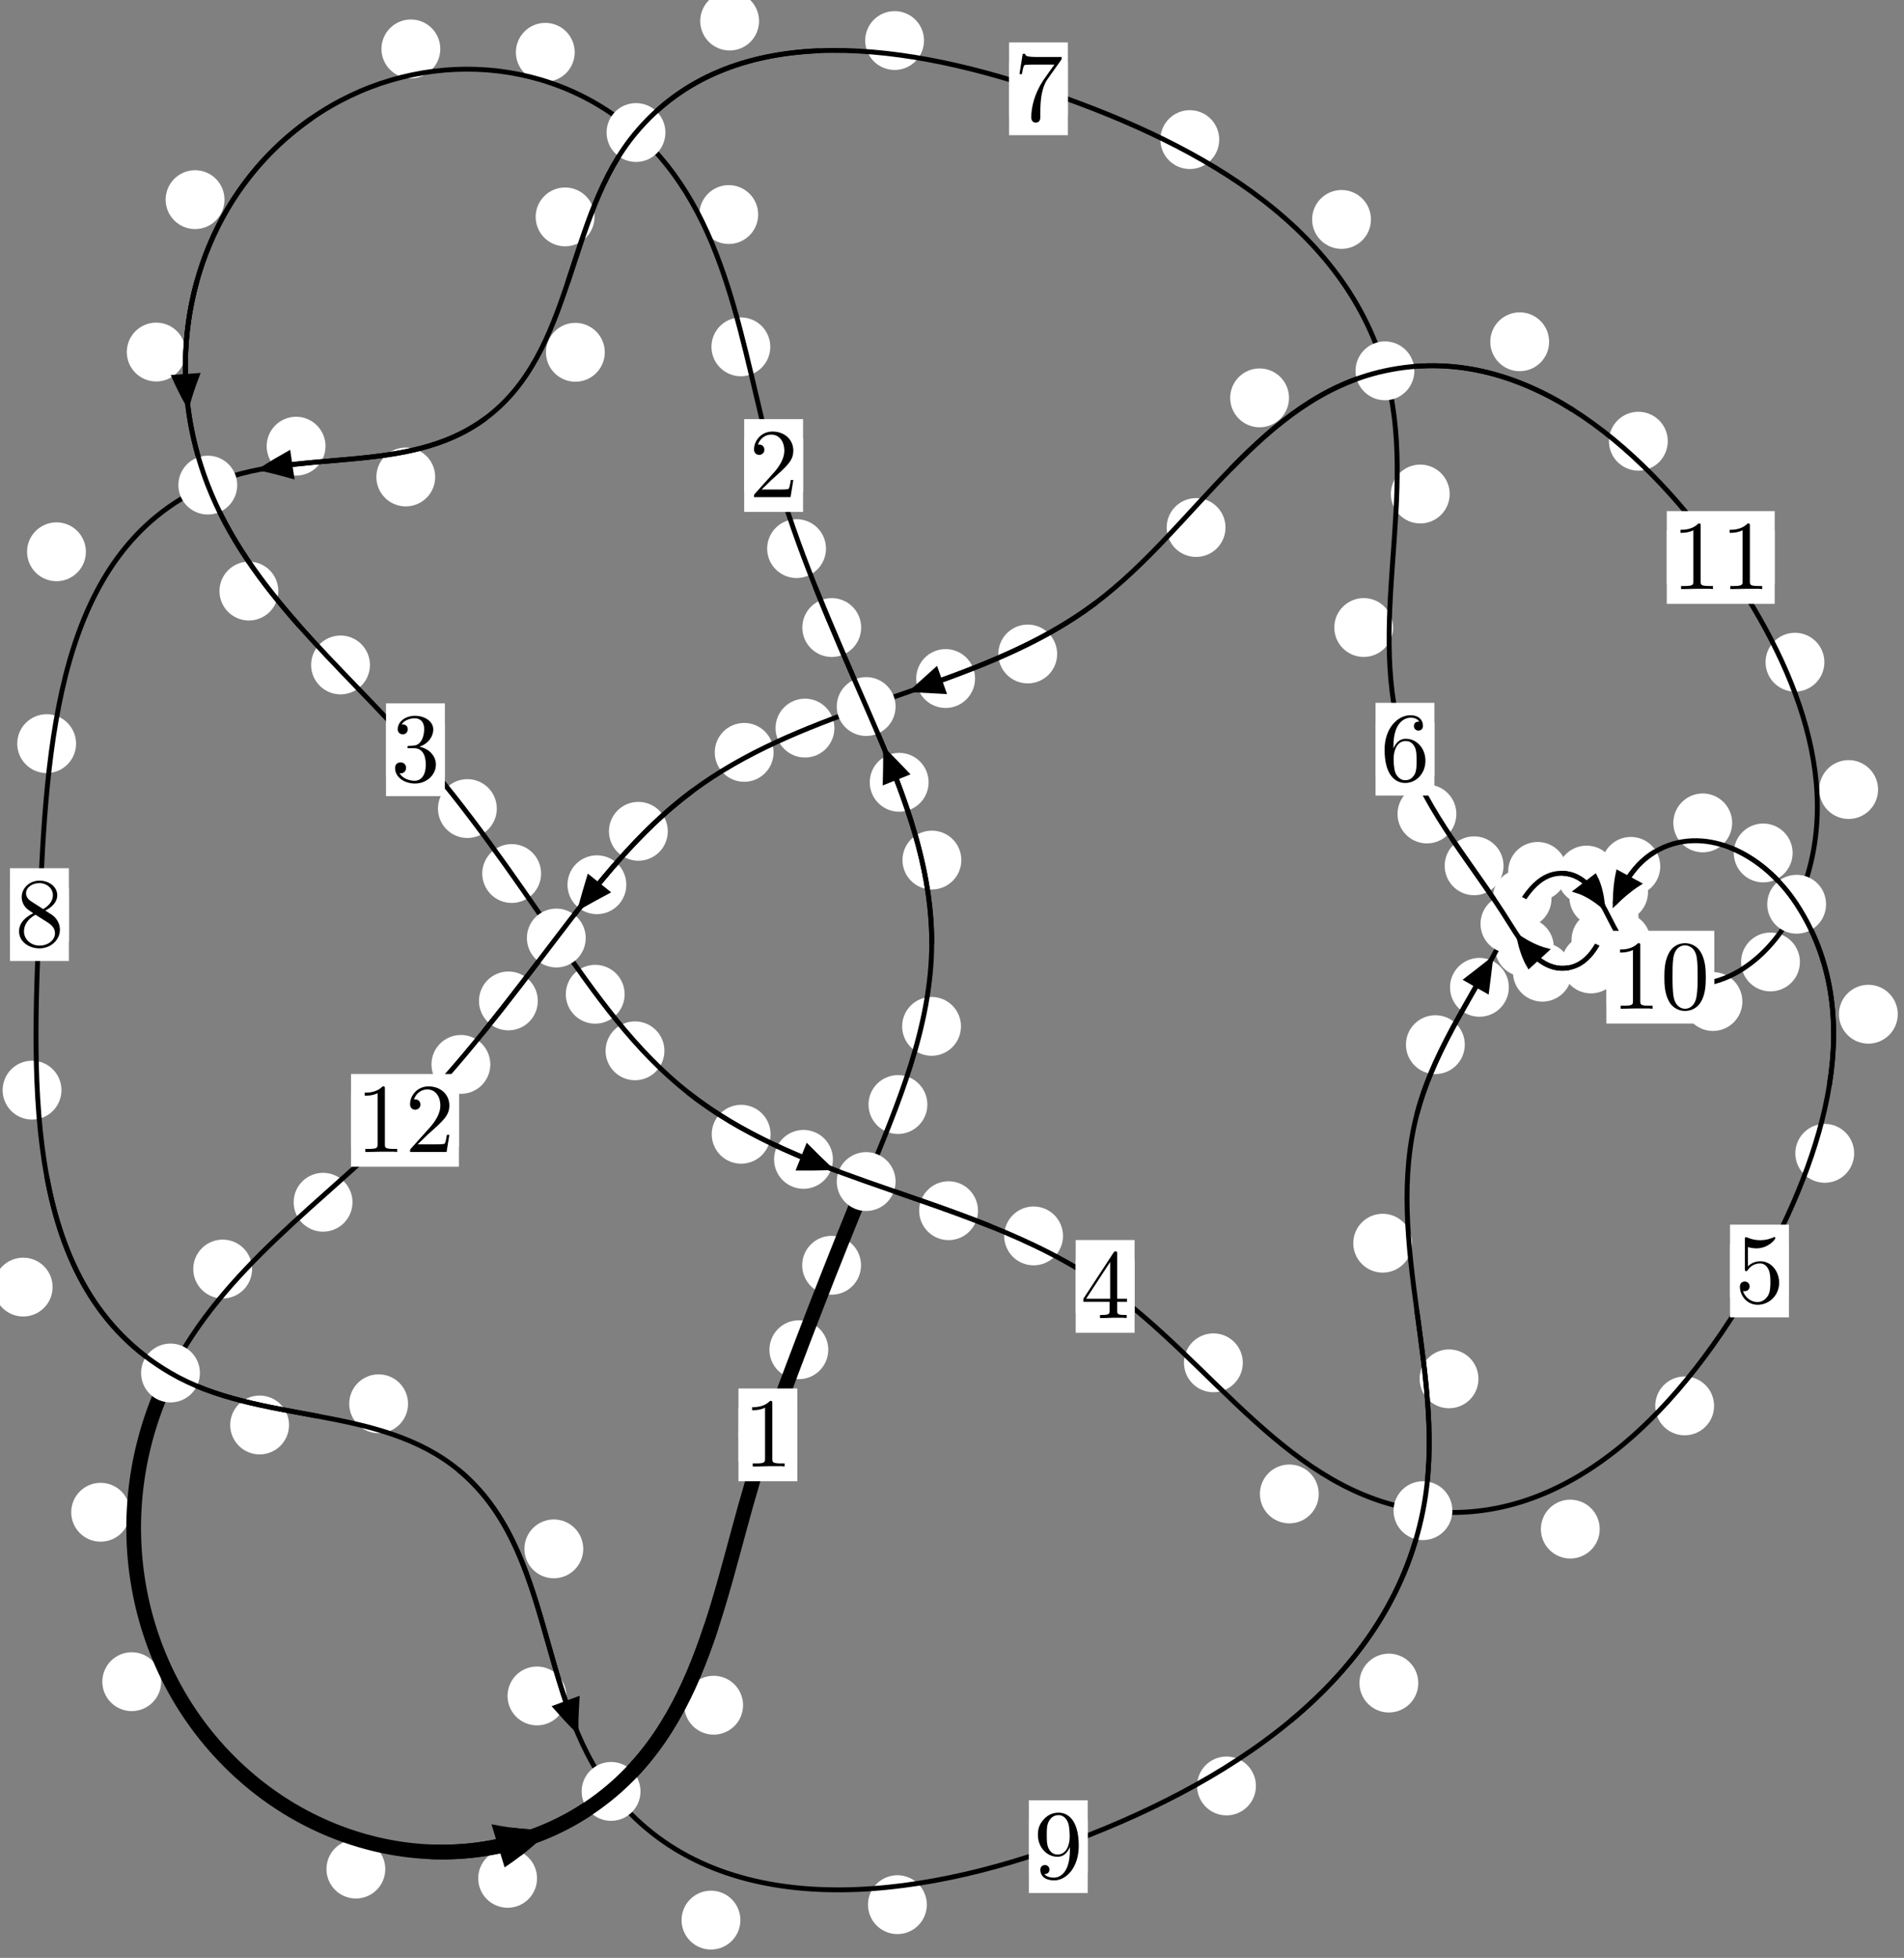 <?xml version="1.0"?>
<!-- Created by MetaPost 1.999 on 2021.07.06:0013 -->
<svg version="1.1" xmlns="http://www.w3.org/2000/svg" xmlns:xlink="http://www.w3.org/1999/xlink" width="193.441" height="198.848" viewBox="0 0 193.441 198.848">
<rect x="0" y="0" width="193.441" height="198.848" fill="#808080" stroke="none"/>
<!-- Original BoundingBox: -88.632904 -77.997635 104.807877 120.850204 -->
  <defs>
    <g transform="scale(0.01,0.01)" id="GLYPHcmr10_48">
      <path style="fill-rule: evenodd;" d="M460 -320C460 -400,455 -480,420 -554C374 -650,292 -666,250 -666C190 -666,117 -640,76 -547C44 -478,39 -400,39 -320C39 -245,43 -155,84 -79C127 2,200 22,249 22C303 22,379 1,423 -94C455 -163,460 -241,460 -320M249 -0C210 -0,151 -25,133 -121C122 -181,122 -273,122 -332C122 -396,122 -462,130 -516C149 -635,224 -644,249 -644C282 -644,348 -626,367 -527C377 -471,377 -395,377 -332C377 -257,377 -189,366 -125C351 -30,294 -0,249 -0"></path>
    </g>
    <g transform="scale(0.01,0.01)" id="GLYPHcmr10_49">
      <path style="fill-rule: evenodd;" d="M294 -640C294 -664,294 -666,271 -666C209 -602,121 -602,89 -602L89 -571C109 -571,168 -571,220 -597L220 -79C220 -43,217 -31,127 -31L95 -31L95 -0L257 -0L130 -3L217 -3L257 -3L297 -3L384 -3L419 -0L419 -31L387 -31C297 -31,294 -42,294 -79"></path>
    </g>
    <g transform="scale(0.01,0.01)" id="GLYPHcmr10_50">
      <path style="fill-rule: evenodd;" d="M127 -77L233 -180C389 -318,449 -372,449 -472C449 -586,359 -666,237 -666C124 -666,50 -574,50 -485C50 -429,100 -429,103 -429C120 -429,155 -441,155 -482C155 -508,137 -534,102 -534C94 -534,92 -534,89 -533C112 -598,166 -635,224 -635C315 -635,358 -554,358 -472C358 -392,308 -313,253 -251L61 -37C50 -26,50 -24,50 -0L421 -0L449 -174L424 -174C419 -144,412 -100,402 -85C395 -77,329 -77,307 -77"></path>
    </g>
    <g transform="scale(0.01,0.01)" id="GLYPHcmr10_51">
      <path style="fill-rule: evenodd;" d="M290 -352C372 -379,430 -449,430 -528C430 -610,342 -666,246 -666C145 -666,69 -606,69 -530C69 -497,91 -478,120 -478C151 -478,171 -500,171 -529C171 -579,124 -579,109 -579C140 -628,206 -641,242 -641C283 -641,338 -619,338 -529C338 -517,336 -459,310 -415C280 -367,246 -364,221 -363C213 -362,189 -360,182 -360C174 -359,167 -358,167 -348C167 -337,174 -337,191 -337L235 -337C317 -337,354 -269,354 -171C354 -35,285 -6,241 -6C198 -6,123 -23,88 -82C123 -77,154 -99,154 -137C154 -173,127 -193,98 -193C74 -193,42 -179,42 -135C42 -44,135 22,244 22C366 22,457 -69,457 -171C457 -253,394 -331,290 -352"></path>
    </g>
    <g transform="scale(0.01,0.01)" id="GLYPHcmr10_52">
      <path style="fill-rule: evenodd;" d="M294 -165L294 -78C294 -42,292 -31,218 -31L197 -31L197 -0L332 -0L238 -3L290 -3L332 -3L374 -3L427 -3L468 -0L468 -31L447 -31C373 -31,371 -42,371 -78L371 -165L471 -165L471 -196L371 -196L371 -651C371 -671,371 -677,355 -677C346 -677,343 -677,335 -665L28 -196L28 -165M300 -196L56 -196L300 -569"></path>
    </g>
    <g transform="scale(0.01,0.01)" id="GLYPHcmr10_53">
      <path style="fill-rule: evenodd;" d="M449 -201C449 -320,367 -420,259 -420C211 -420,168 -404,132 -369L132 -564C152 -558,185 -551,217 -551C340 -551,410 -642,410 -655C410 -661,407 -666,400 -666C399 -666,397 -666,392 -663C372 -654,323 -634,256 -634C216 -634,170 -641,123 -662C115 -665,113 -665,111 -665C101 -665,101 -657,101 -641L101 -345C101 -327,101 -319,115 -319C122 -319,124 -322,128 -328C139 -344,176 -398,257 -398C309 -398,334 -352,342 -334C358 -297,360 -258,360 -208C360 -173,360 -113,336 -71C312 -32,275 -6,229 -6C156 -6,99 -59,82 -118C85 -117,88 -116,99 -116C132 -116,149 -141,149 -165C149 -189,132 -214,99 -214C85 -214,50 -207,50 -161C50 -75,119 22,231 22C347 22,449 -74,449 -201"></path>
    </g>
    <g transform="scale(0.01,0.01)" id="GLYPHcmr10_54">
      <path style="fill-rule: evenodd;" d="M132 -328L132 -352C132 -605,256 -641,307 -641C331 -641,373 -635,395 -601C380 -601,340 -601,340 -556C340 -525,364 -510,386 -510C402 -510,432 -519,432 -558C432 -618,388 -666,305 -666C177 -666,42 -537,42 -316C42 -49,158 22,251 22C362 22,457 -72,457 -204C457 -331,368 -427,257 -427C189 -427,152 -376,132 -328M251 -6C188 -6,158 -66,152 -81C134 -128,134 -208,134 -226C134 -304,166 -404,256 -404C272 -404,318 -404,349 -342C367 -305,367 -254,367 -205C367 -157,367 -107,350 -71C320 -11,274 -6,251 -6"></path>
    </g>
    <g transform="scale(0.01,0.01)" id="GLYPHcmr10_55">
      <path style="fill-rule: evenodd;" d="M476 -609C485 -621,485 -623,485 -644L242 -644C120 -644,118 -657,114 -676L89 -676L56 -470L81 -470C84 -486,93 -549,106 -561C113 -567,191 -567,204 -567L411 -567C400 -551,321 -442,299 -409C209 -274,176 -135,176 -33C176 -23,176 22,222 22C268 22,268 -23,268 -33L268 -84C268 -139,271 -194,279 -248C283 -271,297 -357,341 -419"></path>
    </g>
    <g transform="scale(0.01,0.01)" id="GLYPHcmr10_56">
      <path style="fill-rule: evenodd;" d="M163 -457C117 -487,113 -521,113 -538C113 -599,178 -641,249 -641C322 -641,386 -589,386 -517C386 -460,347 -412,287 -377M309 -362C381 -399,430 -451,430 -517C430 -609,341 -666,250 -666C150 -666,69 -592,69 -499C69 -481,71 -436,113 -389C124 -377,161 -352,186 -335C128 -306,42 -250,42 -151C42 -45,144 22,249 22C362 22,457 -61,457 -168C457 -204,446 -249,408 -291C389 -312,373 -322,309 -362M209 -320L332 -242C360 -223,407 -193,407 -132C407 -58,332 -6,250 -6C164 -6,92 -68,92 -151C92 -209,124 -273,209 -320"></path>
    </g>
    <g transform="scale(0.01,0.01)" id="GLYPHcmr10_57">
      <path style="fill-rule: evenodd;" d="M367 -318L367 -286C367 -52,263 -6,205 -6C188 -6,134 -8,107 -42C151 -42,159 -71,159 -88C159 -119,135 -134,113 -134C97 -134,67 -125,67 -86C67 -19,121 22,206 22C335 22,457 -114,457 -329C457 -598,342 -666,253 -666C198 -666,149 -648,106 -603C65 -558,42 -516,42 -441C42 -316,130 -218,242 -218C303 -218,344 -260,367 -318M243 -241C227 -241,181 -241,150 -304C132 -341,132 -391,132 -440C132 -494,132 -541,153 -578C180 -628,218 -641,253 -641C299 -641,332 -607,349 -562C361 -530,365 -467,365 -421C365 -338,331 -241,243 -241"></path>
    </g>
  </defs>
  <path d="M84.15 137.081C84.15 136.289,83.835 135.528,83.274 134.968C82.714 134.407,81.954 134.093,81.161 134.093C80.368 134.093,79.608 134.407,79.048 134.968C78.487 135.528,78.172 136.289,78.172 137.081C78.172 137.874,78.487 138.634,79.048 139.195C79.608 139.755,80.368 140.07,81.161 140.07C81.954 140.07,82.714 139.755,83.274 139.195C83.835 138.634,84.15 137.874,84.15 137.081Z" style="fill: rgb(100%,100%,100%);stroke: none;"></path>
  <path d="M81.006 145.727C81.006 144.934,80.691 144.174,80.13 143.614C79.57 143.053,78.81 142.738,78.017 142.738C77.224 142.738,76.464 143.053,75.904 143.614C75.343 144.174,75.028 144.934,75.028 145.727C75.028 146.52,75.343 147.28,75.904 147.84C76.464 148.401,77.224 148.716,78.017 148.716C78.81 148.716,79.57 148.401,80.13 147.84C80.691 147.28,81.006 146.52,81.006 145.727Z" style="fill: rgb(100%,100%,100%);stroke: none;"></path>
  <path d="M94.217 112.179C94.217 111.387,93.902 110.626,93.342 110.066C92.782 109.505,92.021 109.19,91.229 109.19C90.436 109.19,89.676 109.505,89.115 110.066C88.555 110.626,88.24 111.387,88.24 112.179C88.24 112.972,88.555 113.732,89.115 114.293C89.676 114.853,90.436 115.168,91.229 115.168C92.021 115.168,92.782 114.853,93.342 114.293C93.902 113.732,94.217 112.972,94.217 112.179Z" style="fill: rgb(100%,100%,100%);stroke: none;"></path>
  <path d="M87.478 128.504C87.478 127.711,87.163 126.951,86.603 126.39C86.042 125.83,85.282 125.515,84.489 125.515C83.697 125.515,82.937 125.83,82.376 126.39C81.816 126.951,81.501 127.711,81.501 128.504C81.501 129.296,81.816 130.056,82.376 130.617C82.937 131.177,83.697 131.492,84.489 131.492C85.282 131.492,86.042 131.177,86.603 130.617C87.163 130.056,87.478 129.296,87.478 128.504Z" style="fill: rgb(100%,100%,100%);stroke: none;"></path>
  <path d="M97.668 87.349C97.668 86.557,97.353 85.796,96.792 85.236C96.232 84.676,95.471 84.361,94.679 84.361C93.886 84.361,93.126 84.676,92.565 85.236C92.005 85.796,91.69 86.557,91.69 87.349C91.69 88.142,92.005 88.902,92.565 89.463C93.126 90.023,93.886 90.338,94.679 90.338C95.471 90.338,96.232 90.023,96.792 89.463C97.353 88.902,97.668 88.142,97.668 87.349Z" style="fill: rgb(100%,100%,100%);stroke: none;"></path>
  <path d="M97.633 104.239C97.633 103.446,97.318 102.686,96.757 102.126C96.197 101.565,95.437 101.25,94.644 101.25C93.851 101.25,93.091 101.565,92.531 102.126C91.97 102.686,91.655 103.446,91.655 104.239C91.655 105.032,91.97 105.792,92.531 106.352C93.091 106.913,93.851 107.228,94.644 107.228C95.437 107.228,96.197 106.913,96.757 106.352C97.318 105.792,97.633 105.032,97.633 104.239Z" style="fill: rgb(100%,100%,100%);stroke: none;"></path>
  <path d="M87.492 63.735C87.492 62.942,87.177 62.182,86.616 61.622C86.056 61.061,85.295 60.746,84.503 60.746C83.71 60.746,82.95 61.061,82.389 61.622C81.829 62.182,81.514 62.942,81.514 63.735C81.514 64.528,81.829 65.288,82.389 65.848C82.95 66.409,83.71 66.724,84.503 66.724C85.295 66.724,86.056 66.409,86.616 65.848C87.177 65.288,87.492 64.528,87.492 63.735Z" style="fill: rgb(100%,100%,100%);stroke: none;"></path>
  <path d="M94.343 79.451C94.343 78.658,94.028 77.898,93.467 77.338C92.907 76.777,92.147 76.462,91.354 76.462C90.561 76.462,89.801 76.777,89.241 77.338C88.68 77.898,88.365 78.658,88.365 79.451C88.365 80.244,88.68 81.004,89.241 81.564C89.801 82.125,90.561 82.44,91.354 82.44C92.147 82.44,92.907 82.125,93.467 81.564C94.028 81.004,94.343 80.244,94.343 79.451Z" style="fill: rgb(100%,100%,100%);stroke: none;"></path>
  <path d="M78.26 35.226C78.26 34.433,77.945 33.673,77.384 33.112C76.824 32.552,76.064 32.237,75.271 32.237C74.478 32.237,73.718 32.552,73.158 33.112C72.597 33.673,72.282 34.433,72.282 35.226C72.282 36.018,72.597 36.778,73.158 37.339C73.718 37.899,74.478 38.214,75.271 38.214C76.064 38.214,76.824 37.899,77.384 37.339C77.945 36.778,78.26 36.018,78.26 35.226Z" style="fill: rgb(100%,100%,100%);stroke: none;"></path>
  <path d="M83.918 55.718C83.918 54.925,83.603 54.165,83.043 53.604C82.482 53.044,81.722 52.729,80.929 52.729C80.137 52.729,79.376 53.044,78.816 53.604C78.255 54.165,77.941 54.925,77.941 55.718C77.941 56.51,78.255 57.27,78.816 57.831C79.376 58.391,80.137 58.706,80.929 58.706C81.722 58.706,82.482 58.391,83.043 57.831C83.603 57.27,83.918 56.51,83.918 55.718Z" style="fill: rgb(100%,100%,100%);stroke: none;"></path>
  <path d="M58.39 5.312C58.39 4.52,58.075 3.759,57.514 3.199C56.954 2.638,56.193 2.323,55.401 2.323C54.608 2.323,53.848 2.638,53.287 3.199C52.727 3.759,52.412 4.52,52.412 5.312C52.412 6.105,52.727 6.865,53.287 7.426C53.848 7.986,54.608 8.301,55.401 8.301C56.193 8.301,56.954 7.986,57.514 7.426C58.075 6.865,58.39 6.105,58.39 5.312Z" style="fill: rgb(100%,100%,100%);stroke: none;"></path>
  <path d="M77.028 21.79C77.028 20.998,76.713 20.237,76.153 19.677C75.593 19.116,74.832 18.802,74.04 18.802C73.247 18.802,72.487 19.116,71.926 19.677C71.366 20.237,71.051 20.998,71.051 21.79C71.051 22.583,71.366 23.343,71.926 23.904C72.487 24.464,73.247 24.779,74.04 24.779C74.832 24.779,75.593 24.464,76.153 23.904C76.713 23.343,77.028 22.583,77.028 21.79Z" style="fill: rgb(100%,100%,100%);stroke: none;"></path>
  <path d="M22.808 20.277C22.808 19.484,22.493 18.724,21.932 18.163C21.372 17.603,20.612 17.288,19.819 17.288C19.026 17.288,18.266 17.603,17.706 18.163C17.145 18.724,16.83 19.484,16.83 20.277C16.83 21.069,17.145 21.829,17.706 22.39C18.266 22.95,19.026 23.265,19.819 23.265C20.612 23.265,21.372 22.95,21.932 22.39C22.493 21.829,22.808 21.069,22.808 20.277Z" style="fill: rgb(100%,100%,100%);stroke: none;"></path>
  <path d="M44.733 4.967C44.733 4.175,44.418 3.414,43.857 2.854C43.297 2.293,42.537 1.979,41.744 1.979C40.951 1.979,40.191 2.293,39.631 2.854C39.07 3.414,38.755 4.175,38.755 4.967C38.755 5.76,39.07 6.52,39.631 7.081C40.191 7.641,40.951 7.956,41.744 7.956C42.537 7.956,43.297 7.641,43.857 7.081C44.418 6.52,44.733 5.76,44.733 4.967Z" style="fill: rgb(100%,100%,100%);stroke: none;"></path>
  <path d="M28.275 60.03C28.275 59.237,27.961 58.477,27.4 57.917C26.84 57.356,26.079 57.041,25.287 57.041C24.494 57.041,23.734 57.356,23.173 57.917C22.613 58.477,22.298 59.237,22.298 60.03C22.298 60.823,22.613 61.583,23.173 62.143C23.734 62.704,24.494 63.019,25.287 63.019C26.079 63.019,26.84 62.704,27.4 62.143C27.961 61.583,28.275 60.823,28.275 60.03Z" style="fill: rgb(100%,100%,100%);stroke: none;"></path>
  <path d="M18.861 35.755C18.861 34.962,18.546 34.202,17.985 33.641C17.425 33.081,16.664 32.766,15.872 32.766C15.079 32.766,14.319 33.081,13.758 33.641C13.198 34.202,12.883 34.962,12.883 35.755C12.883 36.547,13.198 37.307,13.758 37.868C14.319 38.428,15.079 38.743,15.872 38.743C16.664 38.743,17.425 38.428,17.985 37.868C18.546 37.307,18.861 36.547,18.861 35.755Z" style="fill: rgb(100%,100%,100%);stroke: none;"></path>
  <path d="M50.474 82.12C50.474 81.328,50.159 80.567,49.598 80.007C49.038 79.447,48.278 79.132,47.485 79.132C46.692 79.132,45.932 79.447,45.372 80.007C44.811 80.567,44.496 81.328,44.496 82.12C44.496 82.913,44.811 83.673,45.372 84.234C45.932 84.794,46.692 85.109,47.485 85.109C48.278 85.109,49.038 84.794,49.598 84.234C50.159 83.673,50.474 82.913,50.474 82.12Z" style="fill: rgb(100%,100%,100%);stroke: none;"></path>
  <path d="M37.586 67.533C37.586 66.74,37.271 65.98,36.71 65.42C36.15 64.859,35.39 64.544,34.597 64.544C33.804 64.544,33.044 64.859,32.484 65.42C31.923 65.98,31.608 66.74,31.608 67.533C31.608 68.326,31.923 69.086,32.484 69.646C33.044 70.207,33.804 70.522,34.597 70.522C35.39 70.522,36.15 70.207,36.71 69.646C37.271 69.086,37.586 68.326,37.586 67.533Z" style="fill: rgb(100%,100%,100%);stroke: none;"></path>
  <path d="M63.461 100.978C63.461 100.185,63.146 99.425,62.586 98.865C62.025 98.304,61.265 97.989,60.473 97.989C59.68 97.989,58.92 98.304,58.359 98.865C57.799 99.425,57.484 100.185,57.484 100.978C57.484 101.771,57.799 102.531,58.359 103.091C58.92 103.652,59.68 103.967,60.473 103.967C61.265 103.967,62.025 103.652,62.586 103.091C63.146 102.531,63.461 101.771,63.461 100.978Z" style="fill: rgb(100%,100%,100%);stroke: none;"></path>
  <path d="M54.974 88.716C54.974 87.923,54.659 87.163,54.098 86.603C53.538 86.042,52.778 85.727,51.985 85.727C51.192 85.727,50.432 86.042,49.872 86.603C49.311 87.163,48.996 87.923,48.996 88.716C48.996 89.509,49.311 90.269,49.872 90.829C50.432 91.39,51.192 91.705,51.985 91.705C52.778 91.705,53.538 91.39,54.098 90.829C54.659 90.269,54.974 89.509,54.974 88.716Z" style="fill: rgb(100%,100%,100%);stroke: none;"></path>
  <path d="M78.288 115.198C78.288 114.405,77.973 113.645,77.413 113.085C76.852 112.524,76.092 112.209,75.299 112.209C74.507 112.209,73.747 112.524,73.186 113.085C72.626 113.645,72.311 114.405,72.311 115.198C72.311 115.991,72.626 116.751,73.186 117.311C73.747 117.872,74.507 118.187,75.299 118.187C76.092 118.187,76.852 117.872,77.413 117.311C77.973 116.751,78.288 115.991,78.288 115.198Z" style="fill: rgb(100%,100%,100%);stroke: none;"></path>
  <path d="M67.503 106.723C67.503 105.93,67.188 105.17,66.628 104.609C66.067 104.049,65.307 103.734,64.515 103.734C63.722 103.734,62.962 104.049,62.401 104.609C61.841 105.17,61.526 105.93,61.526 106.723C61.526 107.515,61.841 108.275,62.401 108.836C62.962 109.396,63.722 109.711,64.515 109.711C65.307 109.711,66.067 109.396,66.628 108.836C67.188 108.275,67.503 107.515,67.503 106.723Z" style="fill: rgb(100%,100%,100%);stroke: none;"></path>
  <path d="M99.361 122.961C99.361 122.168,99.046 121.408,98.486 120.848C97.925 120.287,97.165 119.972,96.372 119.972C95.58 119.972,94.819 120.287,94.259 120.848C93.699 121.408,93.384 122.168,93.384 122.961C93.384 123.754,93.699 124.514,94.259 125.074C94.819 125.635,95.58 125.95,96.372 125.95C97.165 125.95,97.925 125.635,98.486 125.074C99.046 124.514,99.361 123.754,99.361 122.961Z" style="fill: rgb(100%,100%,100%);stroke: none;"></path>
  <path d="M84.621 117.748C84.621 116.955,84.306 116.195,83.746 115.635C83.185 115.074,82.425 114.759,81.633 114.759C80.84 114.759,80.08 115.074,79.519 115.635C78.959 116.195,78.644 116.955,78.644 117.748C78.644 118.541,78.959 119.301,79.519 119.861C80.08 120.422,80.84 120.737,81.633 120.737C82.425 120.737,83.185 120.422,83.746 119.861C84.306 119.301,84.621 118.541,84.621 117.748Z" style="fill: rgb(100%,100%,100%);stroke: none;"></path>
  <path d="M126.266 138.408C126.266 137.615,125.951 136.855,125.391 136.295C124.83 135.734,124.07 135.419,123.277 135.419C122.485 135.419,121.725 135.734,121.164 136.295C120.604 136.855,120.289 137.615,120.289 138.408C120.289 139.201,120.604 139.961,121.164 140.521C121.725 141.082,122.485 141.397,123.277 141.397C124.07 141.397,124.83 141.082,125.391 140.521C125.951 139.961,126.266 139.201,126.266 138.408Z" style="fill: rgb(100%,100%,100%);stroke: none;"></path>
  <path d="M107.999 125.522C107.999 124.729,107.684 123.969,107.124 123.408C106.563 122.848,105.803 122.533,105.011 122.533C104.218 122.533,103.458 122.848,102.897 123.408C102.337 123.969,102.022 124.729,102.022 125.522C102.022 126.314,102.337 127.074,102.897 127.635C103.458 128.195,104.218 128.51,105.011 128.51C105.803 128.51,106.563 128.195,107.124 127.635C107.684 127.074,107.999 126.314,107.999 125.522Z" style="fill: rgb(100%,100%,100%);stroke: none;"></path>
  <path d="M162.526 155.297C162.526 154.504,162.211 153.744,161.651 153.184C161.09 152.623,160.33 152.308,159.537 152.308C158.745 152.308,157.985 152.623,157.424 153.184C156.864 153.744,156.549 154.504,156.549 155.297C156.549 156.09,156.864 156.85,157.424 157.41C157.985 157.971,158.745 158.286,159.537 158.286C160.33 158.286,161.09 157.971,161.651 157.41C162.211 156.85,162.526 156.09,162.526 155.297Z" style="fill: rgb(100%,100%,100%);stroke: none;"></path>
  <path d="M133.98 151.728C133.98 150.935,133.665 150.175,133.105 149.614C132.544 149.054,131.784 148.739,130.991 148.739C130.199 148.739,129.439 149.054,128.878 149.614C128.318 150.175,128.003 150.935,128.003 151.728C128.003 152.52,128.318 153.28,128.878 153.841C129.439 154.401,130.199 154.716,130.991 154.716C131.784 154.716,132.544 154.401,133.105 153.841C133.665 153.28,133.98 152.52,133.98 151.728Z" style="fill: rgb(100%,100%,100%);stroke: none;"></path>
  <path d="M188.378 117.135C188.378 116.342,188.063 115.582,187.502 115.022C186.942 114.461,186.182 114.146,185.389 114.146C184.596 114.146,183.836 114.461,183.276 115.022C182.715 115.582,182.4 116.342,182.4 117.135C182.4 117.928,182.715 118.688,183.276 119.248C183.836 119.809,184.596 120.124,185.389 120.124C186.182 120.124,186.942 119.809,187.502 119.248C188.063 118.688,188.378 117.928,188.378 117.135Z" style="fill: rgb(100%,100%,100%);stroke: none;"></path>
  <path d="M174.146 142.784C174.146 141.991,173.831 141.231,173.271 140.67C172.71 140.11,171.95 139.795,171.158 139.795C170.365 139.795,169.605 140.11,169.044 140.67C168.484 141.231,168.169 141.991,168.169 142.784C168.169 143.576,168.484 144.336,169.044 144.897C169.605 145.457,170.365 145.772,171.158 145.772C171.95 145.772,172.71 145.457,173.271 144.897C173.831 144.336,174.146 143.576,174.146 142.784Z" style="fill: rgb(100%,100%,100%);stroke: none;"></path>
  <path d="M182.124 86.627C182.124 85.835,181.809 85.075,181.249 84.514C180.689 83.954,179.928 83.639,179.136 83.639C178.343 83.639,177.583 83.954,177.022 84.514C176.462 85.075,176.147 85.835,176.147 86.627C176.147 87.42,176.462 88.18,177.022 88.741C177.583 89.301,178.343 89.616,179.136 89.616C179.928 89.616,180.689 89.301,181.249 88.741C181.809 88.18,182.124 87.42,182.124 86.627Z" style="fill: rgb(100%,100%,100%);stroke: none;"></path>
  <path d="M192.808 103.006C192.808 102.213,192.493 101.453,191.932 100.892C191.372 100.332,190.612 100.017,189.819 100.017C189.026 100.017,188.266 100.332,187.706 100.892C187.145 101.453,186.83 102.213,186.83 103.006C186.83 103.798,187.145 104.559,187.706 105.119C188.266 105.68,189.026 105.995,189.819 105.995C190.612 105.995,191.372 105.68,191.932 105.119C192.493 104.559,192.808 103.798,192.808 103.006Z" style="fill: rgb(100%,100%,100%);stroke: none;"></path>
  <path d="M168.676 87.99C168.676 87.197,168.361 86.437,167.801 85.876C167.24 85.316,166.48 85.001,165.687 85.001C164.895 85.001,164.134 85.316,163.574 85.876C163.014 86.437,162.699 87.197,162.699 87.99C162.699 88.782,163.014 89.542,163.574 90.103C164.134 90.663,164.895 90.978,165.687 90.978C166.48 90.978,167.24 90.663,167.801 90.103C168.361 89.542,168.676 88.782,168.676 87.99Z" style="fill: rgb(100%,100%,100%);stroke: none;"></path>
  <path d="M175.982 83.574C175.982 82.781,175.667 82.021,175.107 81.461C174.546 80.9,173.786 80.585,172.994 80.585C172.201 80.585,171.441 80.9,170.88 81.461C170.32 82.021,170.005 82.781,170.005 83.574C170.005 84.367,170.32 85.127,170.88 85.687C171.441 86.248,172.201 86.563,172.994 86.563C173.786 86.563,174.546 86.248,175.107 85.687C175.667 85.127,175.982 84.367,175.982 83.574Z" style="fill: rgb(100%,100%,100%);stroke: none;"></path>
  <path d="M165.641 95.452C165.641 94.659,165.326 93.899,164.766 93.338C164.205 92.778,163.445 92.463,162.652 92.463C161.86 92.463,161.1 92.778,160.539 93.338C159.979 93.899,159.664 94.659,159.664 95.452C159.664 96.244,159.979 97.005,160.539 97.565C161.1 98.126,161.86 98.44,162.652 98.44C163.445 98.44,164.205 98.126,164.766 97.565C165.326 97.005,165.641 96.244,165.641 95.452Z" style="fill: rgb(100%,100%,100%);stroke: none;"></path>
  <path d="M167.434 90.604C167.434 89.811,167.119 89.051,166.559 88.491C165.998 87.93,165.238 87.615,164.445 87.615C163.653 87.615,162.892 87.93,162.332 88.491C161.771 89.051,161.457 89.811,161.457 90.604C161.457 91.397,161.771 92.157,162.332 92.717C162.892 93.278,163.653 93.593,164.445 93.593C165.238 93.593,165.998 93.278,166.559 92.717C167.119 92.157,167.434 91.397,167.434 90.604Z" style="fill: rgb(100%,100%,100%);stroke: none;"></path>
  <path d="M159.692 98.738C159.692 97.945,159.377 97.185,158.816 96.624C158.256 96.064,157.496 95.749,156.703 95.749C155.91 95.749,155.15 96.064,154.59 96.624C154.029 97.185,153.714 97.945,153.714 98.738C153.714 99.53,154.029 100.29,154.59 100.851C155.15 101.411,155.91 101.726,156.703 101.726C157.496 101.726,158.256 101.411,158.816 100.851C159.377 100.29,159.692 99.53,159.692 98.738Z" style="fill: rgb(100%,100%,100%);stroke: none;"></path>
  <path d="M164.629 97.9C164.629 97.108,164.314 96.347,163.753 95.787C163.193 95.227,162.432 94.912,161.64 94.912C160.847 94.912,160.087 95.227,159.526 95.787C158.966 96.347,158.651 97.108,158.651 97.9C158.651 98.693,158.966 99.453,159.526 100.014C160.087 100.574,160.847 100.889,161.64 100.889C162.432 100.889,163.193 100.574,163.753 100.014C164.314 99.453,164.629 98.693,164.629 97.9Z" style="fill: rgb(100%,100%,100%);stroke: none;"></path>
  <path d="M152.753 87.931C152.753 87.139,152.438 86.379,151.877 85.818C151.317 85.258,150.557 84.943,149.764 84.943C148.971 84.943,148.211 85.258,147.651 85.818C147.09 86.379,146.775 87.139,146.775 87.931C146.775 88.724,147.09 89.484,147.651 90.045C148.211 90.605,148.971 90.92,149.764 90.92C150.557 90.92,151.317 90.605,151.877 90.045C152.438 89.484,152.753 88.724,152.753 87.931Z" style="fill: rgb(100%,100%,100%);stroke: none;"></path>
  <path d="M157.864 96.206C157.864 95.414,157.549 94.653,156.988 94.093C156.428 93.533,155.668 93.218,154.875 93.218C154.082 93.218,153.322 93.533,152.762 94.093C152.201 94.653,151.886 95.414,151.886 96.206C151.886 96.999,152.201 97.759,152.762 98.32C153.322 98.88,154.082 99.195,154.875 99.195C155.668 99.195,156.428 98.88,156.988 98.32C157.549 97.759,157.864 96.999,157.864 96.206Z" style="fill: rgb(100%,100%,100%);stroke: none;"></path>
  <path d="M141.537 63.733C141.537 62.94,141.223 62.18,140.662 61.619C140.102 61.059,139.341 60.744,138.549 60.744C137.756 60.744,136.996 61.059,136.435 61.619C135.875 62.18,135.56 62.94,135.56 63.733C135.56 64.525,135.875 65.286,136.435 65.846C136.996 66.406,137.756 66.721,138.549 66.721C139.341 66.721,140.102 66.406,140.662 65.846C141.223 65.286,141.537 64.525,141.537 63.733Z" style="fill: rgb(100%,100%,100%);stroke: none;"></path>
  <path d="M147.961 82.67C147.961 81.877,147.646 81.117,147.086 80.556C146.525 79.996,145.765 79.681,144.972 79.681C144.18 79.681,143.419 79.996,142.859 80.556C142.298 81.117,141.984 81.877,141.984 82.67C141.984 83.462,142.298 84.223,142.859 84.783C143.419 85.343,144.18 85.658,144.972 85.658C145.765 85.658,146.525 85.343,147.086 84.783C147.646 84.223,147.961 83.462,147.961 82.67Z" style="fill: rgb(100%,100%,100%);stroke: none;"></path>
  <path d="M139.286 22.287C139.286 21.494,138.971 20.734,138.411 20.174C137.85 19.613,137.09 19.298,136.297 19.298C135.505 19.298,134.745 19.613,134.184 20.174C133.624 20.734,133.309 21.494,133.309 22.287C133.309 23.08,133.624 23.84,134.184 24.4C134.745 24.961,135.505 25.276,136.297 25.276C137.09 25.276,137.85 24.961,138.411 24.4C138.971 23.84,139.286 23.08,139.286 22.287Z" style="fill: rgb(100%,100%,100%);stroke: none;"></path>
  <path d="M147.285 50.173C147.285 49.38,146.97 48.62,146.409 48.06C145.849 47.499,145.089 47.184,144.296 47.184C143.503 47.184,142.743 47.499,142.183 48.06C141.622 48.62,141.307 49.38,141.307 50.173C141.307 50.966,141.622 51.726,142.183 52.286C142.743 52.847,143.503 53.162,144.296 53.162C145.089 53.162,145.849 52.847,146.409 52.286C146.97 51.726,147.285 50.966,147.285 50.173Z" style="fill: rgb(100%,100%,100%);stroke: none;"></path>
  <path d="M93.879 4.117C93.879 3.325,93.564 2.564,93.004 2.004C92.443 1.444,91.683 1.129,90.891 1.129C90.098 1.129,89.338 1.444,88.777 2.004C88.217 2.564,87.902 3.325,87.902 4.117C87.902 4.91,88.217 5.67,88.777 6.231C89.338 6.791,90.098 7.106,90.891 7.106C91.683 7.106,92.443 6.791,93.004 6.231C93.564 5.67,93.879 4.91,93.879 4.117Z" style="fill: rgb(100%,100%,100%);stroke: none;"></path>
  <path d="M123.87 14.178C123.87 13.385,123.555 12.625,122.995 12.064C122.434 11.504,121.674 11.189,120.881 11.189C120.089 11.189,119.328 11.504,118.768 12.064C118.207 12.625,117.892 13.385,117.892 14.178C117.892 14.97,118.207 15.731,118.768 16.291C119.328 16.852,120.089 17.167,120.881 17.167C121.674 17.167,122.434 16.852,122.995 16.291C123.555 15.731,123.87 14.97,123.87 14.178Z" style="fill: rgb(100%,100%,100%);stroke: none;"></path>
  <path d="M60.401 22.029C60.401 21.237,60.086 20.477,59.525 19.916C58.965 19.356,58.205 19.041,57.412 19.041C56.619 19.041,55.859 19.356,55.299 19.916C54.738 20.477,54.423 21.237,54.423 22.029C54.423 22.822,54.738 23.582,55.299 24.143C55.859 24.703,56.619 25.018,57.412 25.018C58.205 25.018,58.965 24.703,59.525 24.143C60.086 23.582,60.401 22.822,60.401 22.029Z" style="fill: rgb(100%,100%,100%);stroke: none;"></path>
  <path d="M77.119 2.139C77.119 1.346,76.805 0.586,76.244 0.025C75.684 -0.535,74.923 -0.85,74.131 -0.85C73.338 -0.85,72.578 -0.535,72.017 0.025C71.457 0.586,71.142 1.346,71.142 2.139C71.142 2.931,71.457 3.691,72.017 4.252C72.578 4.812,73.338 5.127,74.131 5.127C74.923 5.127,75.684 4.812,76.244 4.252C76.805 3.691,77.119 2.931,77.119 2.139Z" style="fill: rgb(100%,100%,100%);stroke: none;"></path>
  <path d="M44.214 48.443C44.214 47.65,43.9 46.89,43.339 46.329C42.779 45.769,42.018 45.454,41.226 45.454C40.433 45.454,39.673 45.769,39.112 46.329C38.552 46.89,38.237 47.65,38.237 48.443C38.237 49.235,38.552 49.995,39.112 50.556C39.673 51.116,40.433 51.431,41.226 51.431C42.018 51.431,42.779 51.116,43.339 50.556C43.9 49.995,44.214 49.235,44.214 48.443Z" style="fill: rgb(100%,100%,100%);stroke: none;"></path>
  <path d="M61.445 35.78C61.445 34.987,61.13 34.227,60.569 33.667C60.009 33.106,59.249 32.791,58.456 32.791C57.663 32.791,56.903 33.106,56.343 33.667C55.782 34.227,55.467 34.987,55.467 35.78C55.467 36.573,55.782 37.333,56.343 37.893C56.903 38.454,57.663 38.769,58.456 38.769C59.249 38.769,60.009 38.454,60.569 37.893C61.13 37.333,61.445 36.573,61.445 35.78Z" style="fill: rgb(100%,100%,100%);stroke: none;"></path>
  <path d="M8.727 56.04C8.727 55.247,8.412 54.487,7.852 53.926C7.292 53.366,6.531 53.051,5.739 53.051C4.946 53.051,4.186 53.366,3.625 53.926C3.065 54.487,2.75 55.247,2.75 56.04C2.75 56.832,3.065 57.592,3.625 58.153C4.186 58.713,4.946 59.028,5.739 59.028C6.531 59.028,7.292 58.713,7.852 58.153C8.412 57.592,8.727 56.832,8.727 56.04Z" style="fill: rgb(100%,100%,100%);stroke: none;"></path>
  <path d="M33.071 45.314C33.071 44.522,32.756 43.762,32.195 43.201C31.635 42.641,30.875 42.326,30.082 42.326C29.289 42.326,28.529 42.641,27.969 43.201C27.408 43.762,27.093 44.522,27.093 45.314C27.093 46.107,27.408 46.867,27.969 47.428C28.529 47.988,29.289 48.303,30.082 48.303C30.875 48.303,31.635 47.988,32.195 47.428C32.756 46.867,33.071 46.107,33.071 45.314Z" style="fill: rgb(100%,100%,100%);stroke: none;"></path>
  <path d="M6.244 110.717C6.244 109.924,5.929 109.164,5.369 108.603C4.808 108.043,4.048 107.728,3.255 107.728C2.463 107.728,1.702 108.043,1.142 108.603C0.581 109.164,0.267 109.924,0.267 110.717C0.267 111.509,0.581 112.27,1.142 112.83C1.702 113.391,2.463 113.705,3.255 113.705C4.048 113.705,4.808 113.391,5.369 112.83C5.929 112.27,6.244 111.509,6.244 110.717Z" style="fill: rgb(100%,100%,100%);stroke: none;"></path>
  <path d="M7.728 75.526C7.728 74.733,7.413 73.973,6.852 73.413C6.292 72.852,5.531 72.537,4.739 72.537C3.946 72.537,3.186 72.852,2.625 73.413C2.065 73.973,1.75 74.733,1.75 75.526C1.75 76.319,2.065 77.079,2.625 77.639C3.186 78.2,3.946 78.515,4.739 78.515C5.531 78.515,6.292 78.2,6.852 77.639C7.413 77.079,7.728 76.319,7.728 75.526Z" style="fill: rgb(100%,100%,100%);stroke: none;"></path>
  <path d="M29.365 144.724C29.365 143.931,29.051 143.171,28.49 142.61C27.93 142.05,27.169 141.735,26.377 141.735C25.584 141.735,24.824 142.05,24.263 142.61C23.703 143.171,23.388 143.931,23.388 144.724C23.388 145.516,23.703 146.276,24.263 146.837C24.824 147.397,25.584 147.712,26.377 147.712C27.169 147.712,27.93 147.397,28.49 146.837C29.051 146.276,29.365 145.516,29.365 144.724Z" style="fill: rgb(100%,100%,100%);stroke: none;"></path>
  <path d="M5.345 130.718C5.345 129.925,5.03 129.165,4.469 128.605C3.909 128.044,3.149 127.729,2.356 127.729C1.563 127.729,0.803 128.044,0.243 128.605C-0.318 129.165,-0.633 129.925,-0.633 130.718C-0.633 131.511,-0.318 132.271,0.243 132.831C0.803 133.392,1.563 133.707,2.356 133.707C3.149 133.707,3.909 133.392,4.469 132.831C5.03 132.271,5.345 131.511,5.345 130.718Z" style="fill: rgb(100%,100%,100%);stroke: none;"></path>
  <path d="M59.256 157.306C59.256 156.513,58.941 155.753,58.381 155.192C57.82 154.632,57.06 154.317,56.268 154.317C55.475 154.317,54.715 154.632,54.154 155.192C53.594 155.753,53.279 156.513,53.279 157.306C53.279 158.098,53.594 158.859,54.154 159.419C54.715 159.98,55.475 160.294,56.268 160.294C57.06 160.294,57.82 159.98,58.381 159.419C58.941 158.859,59.256 158.098,59.256 157.306Z" style="fill: rgb(100%,100%,100%);stroke: none;"></path>
  <path d="M41.457 142.57C41.457 141.777,41.142 141.017,40.582 140.456C40.021 139.896,39.261 139.581,38.468 139.581C37.676 139.581,36.916 139.896,36.355 140.456C35.795 141.017,35.48 141.777,35.48 142.57C35.48 143.362,35.795 144.122,36.355 144.683C36.916 145.243,37.676 145.558,38.468 145.558C39.261 145.558,40.021 145.243,40.582 144.683C41.142 144.122,41.457 143.362,41.457 142.57Z" style="fill: rgb(100%,100%,100%);stroke: none;"></path>
  <path d="M75.222 195.009C75.222 194.216,74.907 193.456,74.347 192.896C73.786 192.335,73.026 192.02,72.233 192.02C71.441 192.02,70.68 192.335,70.12 192.896C69.559 193.456,69.245 194.216,69.245 195.009C69.245 195.802,69.559 196.562,70.12 197.122C70.68 197.683,71.441 197.998,72.233 197.998C73.026 197.998,73.786 197.683,74.347 197.122C74.907 196.562,75.222 195.802,75.222 195.009Z" style="fill: rgb(100%,100%,100%);stroke: none;"></path>
  <path d="M57.543 172.242C57.543 171.45,57.229 170.689,56.668 170.129C56.108 169.568,55.347 169.254,54.555 169.254C53.762 169.254,53.002 169.568,52.441 170.129C51.881 170.689,51.566 171.45,51.566 172.242C51.566 173.035,51.881 173.795,52.441 174.356C53.002 174.916,53.762 175.231,54.555 175.231C55.347 175.231,56.108 174.916,56.668 174.356C57.229 173.795,57.543 173.035,57.543 172.242Z" style="fill: rgb(100%,100%,100%);stroke: none;"></path>
  <path d="M127.598 181.384C127.598 180.592,127.283 179.832,126.722 179.271C126.162 178.711,125.402 178.396,124.609 178.396C123.816 178.396,123.056 178.711,122.496 179.271C121.935 179.832,121.62 180.592,121.62 181.384C121.62 182.177,121.935 182.937,122.496 183.498C123.056 184.058,123.816 184.373,124.609 184.373C125.402 184.373,126.162 184.058,126.722 183.498C127.283 182.937,127.598 182.177,127.598 181.384Z" style="fill: rgb(100%,100%,100%);stroke: none;"></path>
  <path d="M94.162 193.441C94.162 192.649,93.847 191.888,93.287 191.328C92.727 190.767,91.966 190.452,91.174 190.452C90.381 190.452,89.621 190.767,89.06 191.328C88.5 191.888,88.185 192.649,88.185 193.441C88.185 194.234,88.5 194.994,89.06 195.555C89.621 196.115,90.381 196.43,91.174 196.43C91.966 196.43,92.727 196.115,93.287 195.555C93.847 194.994,94.162 194.234,94.162 193.441Z" style="fill: rgb(100%,100%,100%);stroke: none;"></path>
  <path d="M150.207 140.038C150.207 139.245,149.892 138.485,149.332 137.924C148.771 137.364,148.011 137.049,147.218 137.049C146.426 137.049,145.666 137.364,145.105 137.924C144.545 138.485,144.23 139.245,144.23 140.038C144.23 140.83,144.545 141.591,145.105 142.151C145.666 142.711,146.426 143.026,147.218 143.026C148.011 143.026,148.771 142.711,149.332 142.151C149.892 141.591,150.207 140.83,150.207 140.038Z" style="fill: rgb(100%,100%,100%);stroke: none;"></path>
  <path d="M144.094 170.935C144.094 170.143,143.779 169.382,143.218 168.822C142.658 168.261,141.898 167.947,141.105 167.947C140.312 167.947,139.552 168.261,138.992 168.822C138.431 169.382,138.116 170.143,138.116 170.935C138.116 171.728,138.431 172.488,138.992 173.049C139.552 173.609,140.312 173.924,141.105 173.924C141.898 173.924,142.658 173.609,143.218 173.049C143.779 172.488,144.094 171.728,144.094 170.935Z" style="fill: rgb(100%,100%,100%);stroke: none;"></path>
  <path d="M148.818 106.096C148.818 105.304,148.503 104.544,147.943 103.983C147.382 103.423,146.622 103.108,145.829 103.108C145.037 103.108,144.276 103.423,143.716 103.983C143.155 104.544,142.84 105.304,142.84 106.096C142.84 106.889,143.155 107.649,143.716 108.21C144.276 108.77,145.037 109.085,145.829 109.085C146.622 109.085,147.382 108.77,147.943 108.21C148.503 107.649,148.818 106.889,148.818 106.096Z" style="fill: rgb(100%,100%,100%);stroke: none;"></path>
  <path d="M143.466 126.261C143.466 125.469,143.151 124.708,142.59 124.148C142.03 123.587,141.27 123.273,140.477 123.273C139.684 123.273,138.924 123.587,138.364 124.148C137.803 124.708,137.488 125.469,137.488 126.261C137.488 127.054,137.803 127.814,138.364 128.375C138.924 128.935,139.684 129.25,140.477 129.25C141.27 129.25,142.03 128.935,142.59 128.375C143.151 127.814,143.466 127.054,143.466 126.261Z" style="fill: rgb(100%,100%,100%);stroke: none;"></path>
  <path d="M157.627 91.262C157.627 90.47,157.312 89.71,156.751 89.149C156.191 88.589,155.431 88.274,154.638 88.274C153.845 88.274,153.085 88.589,152.525 89.149C151.964 89.71,151.649 90.47,151.649 91.262C151.649 92.055,151.964 92.815,152.525 93.376C153.085 93.936,153.845 94.251,154.638 94.251C155.431 94.251,156.191 93.936,156.751 93.376C157.312 92.815,157.627 92.055,157.627 91.262Z" style="fill: rgb(100%,100%,100%);stroke: none;"></path>
  <path d="M153.295 100.275C153.295 99.482,152.98 98.722,152.419 98.162C151.859 97.601,151.099 97.286,150.306 97.286C149.513 97.286,148.753 97.601,148.193 98.162C147.632 98.722,147.317 99.482,147.317 100.275C147.317 101.068,147.632 101.828,148.193 102.388C148.753 102.949,149.513 103.264,150.306 103.264C151.099 103.264,151.859 102.949,152.419 102.388C152.98 101.828,153.295 101.068,153.295 100.275Z" style="fill: rgb(100%,100%,100%);stroke: none;"></path>
  <path d="M164.182 88.873C164.182 88.08,163.867 87.32,163.306 86.759C162.746 86.199,161.985 85.884,161.193 85.884C160.4 85.884,159.64 86.199,159.079 86.759C158.519 87.32,158.204 88.08,158.204 88.873C158.204 89.665,158.519 90.426,159.079 90.986C159.64 91.546,160.4 91.861,161.193 91.861C161.985 91.861,162.746 91.546,163.306 90.986C163.867 90.426,164.182 89.665,164.182 88.873Z" style="fill: rgb(100%,100%,100%);stroke: none;"></path>
  <path d="M159.205 88.501C159.205 87.709,158.89 86.948,158.329 86.388C157.769 85.827,157.009 85.513,156.216 85.513C155.423 85.513,154.663 85.827,154.103 86.388C153.542 86.948,153.227 87.709,153.227 88.501C153.227 89.294,153.542 90.054,154.103 90.615C154.663 91.175,155.423 91.49,156.216 91.49C157.009 91.49,157.769 91.175,158.329 90.615C158.89 90.054,159.205 89.294,159.205 88.501Z" style="fill: rgb(100%,100%,100%);stroke: none;"></path>
  <path d="M167.701 95.653C167.701 94.861,167.386 94.1,166.826 93.54C166.265 92.979,165.505 92.665,164.712 92.665C163.92 92.665,163.159 92.979,162.599 93.54C162.039 94.1,161.724 94.861,161.724 95.653C161.724 96.446,162.039 97.206,162.599 97.767C163.159 98.327,163.92 98.642,164.712 98.642C165.505 98.642,166.265 98.327,166.826 97.767C167.386 97.206,167.701 96.446,167.701 95.653Z" style="fill: rgb(100%,100%,100%);stroke: none;"></path>
  <path d="M165.425 91.125C165.425 90.333,165.11 89.572,164.55 89.012C163.989 88.452,163.229 88.137,162.436 88.137C161.644 88.137,160.883 88.452,160.323 89.012C159.762 89.572,159.447 90.333,159.447 91.125C159.447 91.918,159.762 92.678,160.323 93.239C160.883 93.799,161.644 94.114,162.436 94.114C163.229 94.114,163.989 93.799,164.55 93.239C165.11 92.678,165.425 91.918,165.425 91.125Z" style="fill: rgb(100%,100%,100%);stroke: none;"></path>
  <path d="M177.02 101.716C177.02 100.924,176.705 100.163,176.144 99.603C175.584 99.042,174.824 98.727,174.031 98.727C173.238 98.727,172.478 99.042,171.918 99.603C171.357 100.163,171.042 100.924,171.042 101.716C171.042 102.509,171.357 103.269,171.918 103.83C172.478 104.39,173.238 104.705,174.031 104.705C174.824 104.705,175.584 104.39,176.144 103.83C176.705 103.269,177.02 102.509,177.02 101.716Z" style="fill: rgb(100%,100%,100%);stroke: none;"></path>
  <path d="M169.19 98.093C169.19 97.3,168.875 96.54,168.314 95.979C167.754 95.419,166.994 95.104,166.201 95.104C165.408 95.104,164.648 95.419,164.088 95.979C163.527 96.54,163.212 97.3,163.212 98.093C163.212 98.885,163.527 99.646,164.088 100.206C164.648 100.767,165.408 101.082,166.201 101.082C166.994 101.082,167.754 100.767,168.314 100.206C168.875 99.646,169.19 98.885,169.19 98.093Z" style="fill: rgb(100%,100%,100%);stroke: none;"></path>
  <path d="M190.805 80.187C190.805 79.394,190.49 78.634,189.929 78.074C189.369 77.513,188.609 77.198,187.816 77.198C187.023 77.198,186.263 77.513,185.703 78.074C185.142 78.634,184.827 79.394,184.827 80.187C184.827 80.98,185.142 81.74,185.703 82.3C186.263 82.861,187.023 83.176,187.816 83.176C188.609 83.176,189.369 82.861,189.929 82.3C190.49 81.74,190.805 80.98,190.805 80.187Z" style="fill: rgb(100%,100%,100%);stroke: none;"></path>
  <path d="M182.866 97.698C182.866 96.905,182.551 96.145,181.991 95.585C181.43 95.024,180.67 94.709,179.877 94.709C179.085 94.709,178.325 95.024,177.764 95.585C177.204 96.145,176.889 96.905,176.889 97.698C176.889 98.491,177.204 99.251,177.764 99.811C178.325 100.372,179.085 100.687,179.877 100.687C180.67 100.687,181.43 100.372,181.991 99.811C182.551 99.251,182.866 98.491,182.866 97.698Z" style="fill: rgb(100%,100%,100%);stroke: none;"></path>
  <path d="M169.441 44.809C169.441 44.016,169.126 43.256,168.566 42.696C168.005 42.135,167.245 41.82,166.452 41.82C165.66 41.82,164.9 42.135,164.339 42.696C163.779 43.256,163.464 44.016,163.464 44.809C163.464 45.602,163.779 46.362,164.339 46.922C164.9 47.483,165.66 47.798,166.452 47.798C167.245 47.798,168.005 47.483,168.566 46.922C169.126 46.362,169.441 45.602,169.441 44.809Z" style="fill: rgb(100%,100%,100%);stroke: none;"></path>
  <path d="M185.352 67.253C185.352 66.461,185.037 65.7,184.477 65.14C183.916 64.579,183.156 64.265,182.364 64.265C181.571 64.265,180.811 64.579,180.25 65.14C179.69 65.7,179.375 66.461,179.375 67.253C179.375 68.046,179.69 68.806,180.25 69.367C180.811 69.927,181.571 70.242,182.364 70.242C183.156 70.242,183.916 69.927,184.477 69.367C185.037 68.806,185.352 68.046,185.352 67.253Z" style="fill: rgb(100%,100%,100%);stroke: none;"></path>
  <path d="M130.96 40.408C130.96 39.616,130.645 38.856,130.085 38.295C129.525 37.735,128.764 37.42,127.972 37.42C127.179 37.42,126.419 37.735,125.858 38.295C125.298 38.856,124.983 39.616,124.983 40.408C124.983 41.201,125.298 41.961,125.858 42.522C126.419 43.082,127.179 43.397,127.972 43.397C128.764 43.397,129.525 43.082,130.085 42.522C130.645 41.961,130.96 41.201,130.96 40.408Z" style="fill: rgb(100%,100%,100%);stroke: none;"></path>
  <path d="M157.386 34.71C157.386 33.918,157.071 33.157,156.511 32.597C155.95 32.037,155.19 31.722,154.397 31.722C153.605 31.722,152.845 32.037,152.284 32.597C151.724 33.157,151.409 33.918,151.409 34.71C151.409 35.503,151.724 36.263,152.284 36.824C152.845 37.384,153.605 37.699,154.397 37.699C155.19 37.699,155.95 37.384,156.511 36.824C157.071 36.263,157.386 35.503,157.386 34.71Z" style="fill: rgb(100%,100%,100%);stroke: none;"></path>
  <path d="M107.403 66.42C107.403 65.628,107.088 64.868,106.528 64.307C105.967 63.747,105.207 63.432,104.415 63.432C103.622 63.432,102.862 63.747,102.301 64.307C101.741 64.868,101.426 65.628,101.426 66.42C101.426 67.213,101.741 67.973,102.301 68.534C102.862 69.094,103.622 69.409,104.415 69.409C105.207 69.409,105.967 69.094,106.528 68.534C107.088 67.973,107.403 67.213,107.403 66.42Z" style="fill: rgb(100%,100%,100%);stroke: none;"></path>
  <path d="M124.507 53.576C124.507 52.784,124.193 52.023,123.632 51.463C123.072 50.902,122.311 50.588,121.519 50.588C120.726 50.588,119.966 50.902,119.405 51.463C118.845 52.023,118.53 52.784,118.53 53.576C118.53 54.369,118.845 55.129,119.405 55.69C119.966 56.25,120.726 56.565,121.519 56.565C122.311 56.565,123.072 56.25,123.632 55.69C124.193 55.129,124.507 54.369,124.507 53.576Z" style="fill: rgb(100%,100%,100%);stroke: none;"></path>
  <path d="M84.773 73.947C84.773 73.154,84.458 72.394,83.897 71.834C83.337 71.273,82.576 70.958,81.784 70.958C80.991 70.958,80.231 71.273,79.67 71.834C79.11 72.394,78.795 73.154,78.795 73.947C78.795 74.74,79.11 75.5,79.67 76.06C80.231 76.621,80.991 76.936,81.784 76.936C82.576 76.936,83.337 76.621,83.897 76.06C84.458 75.5,84.773 74.74,84.773 73.947Z" style="fill: rgb(100%,100%,100%);stroke: none;"></path>
  <path d="M99.062 68.913C99.062 68.12,98.748 67.36,98.187 66.8C97.627 66.239,96.866 65.924,96.074 65.924C95.281 65.924,94.521 66.239,93.96 66.8C93.4 67.36,93.085 68.12,93.085 68.913C93.085 69.706,93.4 70.466,93.96 71.026C94.521 71.587,95.281 71.902,96.074 71.902C96.866 71.902,97.627 71.587,98.187 71.026C98.748 70.466,99.062 69.706,99.062 68.913Z" style="fill: rgb(100%,100%,100%);stroke: none;"></path>
  <path d="M67.845 84.428C67.845 83.636,67.53 82.876,66.97 82.315C66.409 81.755,65.649 81.44,64.856 81.44C64.064 81.44,63.304 81.755,62.743 82.315C62.183 82.876,61.868 83.636,61.868 84.428C61.868 85.221,62.183 85.981,62.743 86.542C63.304 87.102,64.064 87.417,64.856 87.417C65.649 87.417,66.409 87.102,66.97 86.542C67.53 85.981,67.845 85.221,67.845 84.428Z" style="fill: rgb(100%,100%,100%);stroke: none;"></path>
  <path d="M78.594 76.411C78.594 75.619,78.279 74.859,77.719 74.298C77.158 73.738,76.398 73.423,75.606 73.423C74.813 73.423,74.053 73.738,73.492 74.298C72.932 74.859,72.617 75.619,72.617 76.411C72.617 77.204,72.932 77.964,73.492 78.525C74.053 79.085,74.813 79.4,75.606 79.4C76.398 79.4,77.158 79.085,77.719 78.525C78.279 77.964,78.594 77.204,78.594 76.411Z" style="fill: rgb(100%,100%,100%);stroke: none;"></path>
  <path d="M54.64 101.656C54.64 100.863,54.325 100.103,53.765 99.542C53.204 98.982,52.444 98.667,51.651 98.667C50.859 98.667,50.098 98.982,49.538 99.542C48.978 100.103,48.663 100.863,48.663 101.656C48.663 102.448,48.978 103.208,49.538 103.769C50.098 104.329,50.859 104.644,51.651 104.644C52.444 104.644,53.204 104.329,53.765 103.769C54.325 103.208,54.64 102.448,54.64 101.656Z" style="fill: rgb(100%,100%,100%);stroke: none;"></path>
  <path d="M63.632 89.855C63.632 89.063,63.317 88.303,62.757 87.742C62.196 87.182,61.436 86.867,60.644 86.867C59.851 86.867,59.091 87.182,58.53 87.742C57.97 88.303,57.655 89.063,57.655 89.855C57.655 90.648,57.97 91.408,58.53 91.969C59.091 92.529,59.851 92.844,60.644 92.844C61.436 92.844,62.196 92.529,62.757 91.969C63.317 91.408,63.632 90.648,63.632 89.855Z" style="fill: rgb(100%,100%,100%);stroke: none;"></path>
  <path d="M35.812 122.102C35.812 121.31,35.497 120.55,34.937 119.989C34.376 119.429,33.616 119.114,32.823 119.114C32.031 119.114,31.27 119.429,30.71 119.989C30.149 120.55,29.835 121.31,29.835 122.102C29.835 122.895,30.149 123.655,30.71 124.216C31.27 124.776,32.031 125.091,32.823 125.091C33.616 125.091,34.376 124.776,34.937 124.216C35.497 123.655,35.812 122.895,35.812 122.102Z" style="fill: rgb(100%,100%,100%);stroke: none;"></path>
  <path d="M49.814 108.104C49.814 107.311,49.499 106.551,48.939 105.991C48.379 105.43,47.618 105.115,46.826 105.115C46.033 105.115,45.273 105.43,44.712 105.991C44.152 106.551,43.837 107.311,43.837 108.104C43.837 108.897,44.152 109.657,44.712 110.217C45.273 110.778,46.033 111.093,46.826 111.093C47.618 111.093,48.379 110.778,48.939 110.217C49.499 109.657,49.814 108.897,49.814 108.104Z" style="fill: rgb(100%,100%,100%);stroke: none;"></path>
  <path d="M13.212 153.587C13.212 152.794,12.897 152.034,12.337 151.474C11.776 150.913,11.016 150.598,10.223 150.598C9.431 150.598,8.671 150.913,8.11 151.474C7.55 152.034,7.235 152.794,7.235 153.587C7.235 154.38,7.55 155.14,8.11 155.7C8.671 156.261,9.431 156.576,10.223 156.576C11.016 156.576,11.776 156.261,12.337 155.7C12.897 155.14,13.212 154.38,13.212 153.587Z" style="fill: rgb(100%,100%,100%);stroke: none;"></path>
  <path d="M25.612 128.884C25.612 128.092,25.297 127.331,24.736 126.771C24.176 126.21,23.416 125.896,22.623 125.896C21.83 125.896,21.07 126.21,20.51 126.771C19.949 127.331,19.634 128.092,19.634 128.884C19.634 129.677,19.949 130.437,20.51 130.998C21.07 131.558,21.83 131.873,22.623 131.873C23.416 131.873,24.176 131.558,24.736 130.998C25.297 130.437,25.612 129.677,25.612 128.884Z" style="fill: rgb(100%,100%,100%);stroke: none;"></path>
  <path d="M39.143 189.827C39.143 189.034,38.828 188.274,38.268 187.714C37.707 187.153,36.947 186.838,36.155 186.838C35.362 186.838,34.602 187.153,34.041 187.714C33.481 188.274,33.166 189.034,33.166 189.827C33.166 190.62,33.481 191.38,34.041 191.94C34.602 192.501,35.362 192.816,36.155 192.816C36.947 192.816,37.707 192.501,38.268 191.94C38.828 191.38,39.143 190.62,39.143 189.827Z" style="fill: rgb(100%,100%,100%);stroke: none;"></path>
  <path d="M16.372 170.795C16.372 170.002,16.057 169.242,15.497 168.681C14.937 168.121,14.176 167.806,13.384 167.806C12.591 167.806,11.831 168.121,11.27 168.681C10.71 169.242,10.395 170.002,10.395 170.795C10.395 171.587,10.71 172.347,11.27 172.908C11.831 173.468,12.591 173.783,13.384 173.783C14.176 173.783,14.937 173.468,15.497 172.908C16.057 172.347,16.372 171.587,16.372 170.795Z" style="fill: rgb(100%,100%,100%);stroke: none;"></path>
  <path d="M75.493 173.184C75.493 172.391,75.178 171.631,74.618 171.071C74.057 170.51,73.297 170.195,72.504 170.195C71.712 170.195,70.951 170.51,70.391 171.071C69.83 171.631,69.515 172.391,69.515 173.184C69.515 173.977,69.83 174.737,70.391 175.297C70.951 175.858,71.712 176.173,72.504 176.173C73.297 176.173,74.057 175.858,74.618 175.297C75.178 174.737,75.493 173.977,75.493 173.184Z" style="fill: rgb(100%,100%,100%);stroke: none;"></path>
  <path d="M54.562 190.767C54.562 189.974,54.247 189.214,53.687 188.653C53.126 188.093,52.366 187.778,51.573 187.778C50.781 187.778,50.021 188.093,49.46 188.653C48.9 189.214,48.585 189.974,48.585 190.767C48.585 191.559,48.9 192.32,49.46 192.88C50.021 193.441,50.781 193.755,51.573 193.755C52.366 193.755,53.126 193.441,53.687 192.88C54.247 192.32,54.562 191.559,54.562 190.767Z" style="fill: rgb(100%,100%,100%);stroke: none;"></path>
  <path d="M78.017 145.727C81.161 137.081,84.489 128.504,88 120C91.229 112.179,94.644 104.239,94.661 95.759C94.679 87.349,91.354 79.451,88 71.757C84.503 63.735,80.929 55.718,78.599 47.278C75.271 35.226,74.04 21.79,64.616 13.459C55.401 5.312,41.744 4.967,31.597 12.053C19.819 20.277,15.872 35.755,21.112 49.266C25.287 60.03,34.597 67.533,42.208 76.148C47.485 82.12,51.985 88.716,56.52 95.267C60.473 100.978,64.515 106.723,69.983 111.02C75.299 115.198,81.633 117.748,88 120C96.372 122.961,105.011 125.522,112.28 130.65C123.277 138.408,130.991 151.728,144.569 153.425C159.537 155.297,171.158 142.784,178.758 129.086C185.389 117.135,189.819 103.006,182.534 91.838C179.136 86.627,172.994 83.574,168.062 86.554C165.687 87.99,164.445 90.604,163.483 93.207C162.652 95.452,161.64 97.9,159.338 98.291C156.703 98.738,154.875 96.206,153.405 93.827C149.764 87.931,144.972 82.67,142.74 76.09C138.549 63.733,144.296 50.173,140.708 37.662C136.297 22.287,120.881 14.178,105.505 9.02C90.891 4.117,74.131 2.139,64.616 13.459C57.412 22.029,58.456 35.78,49.241 42.552C41.226 48.443,30.082 45.314,21.112 49.266C5.739 56.04,4.739 75.526,4.007 92.888C3.255 110.717,2.356 130.718,17.322 139.444C26.377 144.724,38.468 142.57,46.63 149.327C56.268 157.306,54.555 172.242,62.083 181.938C72.233 195.009,91.174 193.441,107.519 187.547C124.609 181.384,141.105 170.935,144.569 153.425C147.218 140.038,140.477 126.261,143.989 113.028C145.829 106.096,150.306 100.275,153.405 93.827C154.638 91.262,156.216 88.501,158.921 88.703C161.193 88.873,162.436 91.125,163.483 93.207C164.712 95.653,166.201 98.093,168.686 99.243C174.031 101.716,179.877 97.698,182.534 91.838C187.816 80.187,182.364 67.253,174.823 56.617C166.452 44.809,154.397 34.71,140.708 37.662C127.972 40.408,121.519 53.576,111.273 61.27C104.415 66.42,96.074 68.913,88 71.757C81.784 73.947,75.606 76.411,70.317 80.356C64.856 84.428,60.644 89.855,56.52 95.267C51.651 101.656,46.826 108.104,41.143 113.785C32.823 122.102,22.623 128.884,17.322 139.444C10.223 153.587,13.384 170.795,25.47 180.897C36.155 189.827,51.573 190.767,62.083 181.938C72.504 173.184,73.411 158.392,78.017 145.727" style="stroke:rgb(0%,0%,0%); stroke-width: 0.498;stroke-linecap: round;stroke-linejoin: round;stroke-miterlimit: 10;fill: none;"></path>
  <path d="M78.017 145.727C81.161 137.081,84.489 128.504,88 120" style="stroke:rgb(0%,0%,0%); stroke-width: 1.494;stroke-linecap: round;stroke-linejoin: round;stroke-miterlimit: 10;fill: none;"></path>
  <path d="M17.322 139.444C10.223 153.587,13.384 170.795,25.47 180.897C36.155 189.827,51.573 190.767,62.083 181.938C72.504 173.184,73.411 158.392,78.017 145.727" style="stroke:rgb(0%,0%,0%); stroke-width: 1.494;stroke-linecap: round;stroke-linejoin: round;stroke-miterlimit: 10;fill: none;"></path>
  <path d="M90.989 120C90.989 119.207,90.674 118.447,90.113 117.887C89.553 117.326,88.793 117.011,88 117.011C87.207 117.011,86.447 117.326,85.887 117.887C85.326 118.447,85.011 119.207,85.011 120C85.011 120.793,85.326 121.553,85.887 122.113C86.447 122.674,87.207 122.989,88 122.989C88.793 122.989,89.553 122.674,90.113 122.113C90.674 121.553,90.989 120.793,90.989 120Z" style="fill: rgb(100%,100%,100%);stroke: none;"></path>
  <path d="M78.597 116.232C81.641 117.674,84.816 118.874,88 120C92.186 121.481,96.439 122.861,100.554 124.512" style="stroke:rgb(0%,0%,0%); stroke-width: 0.498;stroke-linecap: round;stroke-linejoin: round;stroke-miterlimit: 10;fill: none;"></path>
  <path d="M67.604 13.459C67.604 12.666,67.29 11.906,66.729 11.346C66.169 10.785,65.408 10.47,64.616 10.47C63.823 10.47,63.063 10.785,62.502 11.346C61.942 11.906,61.627 12.666,61.627 13.459C61.627 14.252,61.942 15.012,62.502 15.572C63.063 16.133,63.823 16.448,64.616 16.448C65.408 16.448,66.169 16.133,66.729 15.572C67.29 15.012,67.604 14.252,67.604 13.459Z" style="fill: rgb(100%,100%,100%);stroke: none;"></path>
  <path d="M83.148 5.156C75.942 5.463,69.373 7.799,64.616 13.459C61.014 17.744,59.474 23.324,57.683 28.68" style="stroke:rgb(0%,0%,0%); stroke-width: 0.498;stroke-linecap: round;stroke-linejoin: round;stroke-miterlimit: 10;fill: none;"></path>
  <path d="M59.508 95.267C59.508 94.474,59.193 93.714,58.633 93.154C58.072 92.593,57.312 92.278,56.52 92.278C55.727 92.278,54.967 92.593,54.406 93.154C53.846 93.714,53.531 94.474,53.531 95.267C53.531 96.06,53.846 96.82,54.406 97.38C54.967 97.941,55.727 98.256,56.52 98.256C57.312 98.256,58.072 97.941,58.633 97.38C59.193 96.82,59.508 96.06,59.508 95.267Z" style="fill: rgb(100%,100%,100%);stroke: none;"></path>
  <path d="M62.917 87.309C60.666 89.852,58.582 92.561,56.52 95.267C54.085 98.461,51.662 101.671,49.137 104.791" style="stroke:rgb(0%,0%,0%); stroke-width: 0.498;stroke-linecap: round;stroke-linejoin: round;stroke-miterlimit: 10;fill: none;"></path>
  <path d="M147.558 153.425C147.558 152.633,147.243 151.873,146.683 151.312C146.122 150.752,145.362 150.437,144.569 150.437C143.777 150.437,143.017 150.752,142.456 151.312C141.896 151.873,141.581 152.633,141.581 153.425C141.581 154.218,141.896 154.978,142.456 155.539C143.017 156.099,143.777 156.414,144.569 156.414C145.362 156.414,146.122 156.099,146.683 155.539C147.243 154.978,147.558 154.218,147.558 153.425Z" style="fill: rgb(100%,100%,100%);stroke: none;"></path>
  <path d="M131.154 174.741C137.847 169.17,142.837 162.18,144.569 153.425C145.894 146.732,144.871 139.941,143.956 133.169" style="stroke:rgb(0%,0%,0%); stroke-width: 0.498;stroke-linecap: round;stroke-linejoin: round;stroke-miterlimit: 10;fill: none;"></path>
  <path d="M166.471 93.207C166.471 92.414,166.156 91.654,165.596 91.094C165.035 90.533,164.275 90.218,163.483 90.218C162.69 90.218,161.93 90.533,161.369 91.094C160.809 91.654,160.494 92.414,160.494 93.207C160.494 94,160.809 94.76,161.369 95.32C161.93 95.881,162.69 96.196,163.483 96.196C164.275 96.196,165.035 95.881,165.596 95.32C166.156 94.76,166.471 94,166.471 93.207Z" style="fill: rgb(100%,100%,100%);stroke: none;"></path>
  <path d="M161.661 90.238C162.387 91.083,162.959 92.166,163.483 93.207C164.097 94.43,164.777 95.652,165.613 96.711" style="stroke:rgb(0%,0%,0%); stroke-width: 0.498;stroke-linecap: round;stroke-linejoin: round;stroke-miterlimit: 10;fill: none;"></path>
  <path d="M143.696 37.662C143.696 36.87,143.381 36.109,142.821 35.549C142.26 34.988,141.5 34.673,140.708 34.673C139.915 34.673,139.155 34.988,138.594 35.549C138.034 36.109,137.719 36.87,137.719 37.662C137.719 38.455,138.034 39.215,138.594 39.776C139.155 40.336,139.915 40.651,140.708 40.651C141.5 40.651,142.26 40.336,142.821 39.776C143.381 39.215,143.696 38.455,143.696 37.662Z" style="fill: rgb(100%,100%,100%);stroke: none;"></path>
  <path d="M159.76 41.605C153.989 37.973,147.553 36.186,140.708 37.662C134.34 39.035,129.542 43.014,125.057 47.611" style="stroke:rgb(0%,0%,0%); stroke-width: 0.498;stroke-linecap: round;stroke-linejoin: round;stroke-miterlimit: 10;fill: none;"></path>
  <path d="M24.101 49.266C24.101 48.474,23.786 47.713,23.226 47.153C22.665 46.593,21.905 46.278,21.112 46.278C20.32 46.278,19.559 46.593,18.999 47.153C18.438 47.713,18.123 48.474,18.123 49.266C18.123 50.059,18.438 50.819,18.999 51.38C19.559 51.94,20.32 52.255,21.112 52.255C21.905 52.255,22.665 51.94,23.226 51.38C23.786 50.819,24.101 50.059,24.101 49.266Z" style="fill: rgb(100%,100%,100%);stroke: none;"></path>
  <path d="M19.973 28.677C18.169 35.263,18.492 42.51,21.112 49.266C23.199 54.648,26.571 59.215,30.371 63.513" style="stroke:rgb(0%,0%,0%); stroke-width: 0.498;stroke-linecap: round;stroke-linejoin: round;stroke-miterlimit: 10;fill: none;"></path>
  <path d="M65.072 181.938C65.072 181.145,64.757 180.385,64.197 179.825C63.636 179.264,62.876 178.949,62.083 178.949C61.291 178.949,60.531 179.264,59.97 179.825C59.41 180.385,59.095 181.145,59.095 181.938C59.095 182.731,59.41 183.491,59.97 184.051C60.531 184.612,61.291 184.927,62.083 184.927C62.876 184.927,63.636 184.612,64.197 184.051C64.757 183.491,65.072 182.731,65.072 181.938Z" style="fill: rgb(100%,100%,100%);stroke: none;"></path>
  <path d="M43.842 188.077C50.346 188.325,56.828 186.352,62.083 181.938C67.294 177.561,70.126 171.674,72.231 165.299" style="stroke:rgb(0%,0%,0%); stroke-width: 1.494;stroke-linecap: round;stroke-linejoin: round;stroke-miterlimit: 10;fill: none;"></path>
  <path d="M156.394 93.827C156.394 93.034,156.079 92.274,155.519 91.714C154.958 91.153,154.198 90.838,153.405 90.838C152.613 90.838,151.853 91.153,151.292 91.714C150.732 92.274,150.417 93.034,150.417 93.827C150.417 94.62,150.732 95.38,151.292 95.94C151.853 96.501,152.613 96.816,153.405 96.816C154.198 96.816,154.958 96.501,155.519 95.94C156.079 95.38,156.394 94.62,156.394 93.827Z" style="fill: rgb(100%,100%,100%);stroke: none;"></path>
  <path d="M155.935 97.119C154.965 96.244,154.14 95.017,153.405 93.827C151.585 90.879,149.476 88.09,147.544 85.215" style="stroke:rgb(0%,0%,0%); stroke-width: 0.498;stroke-linecap: round;stroke-linejoin: round;stroke-miterlimit: 10;fill: none;"></path>
  <path d="M185.523 91.838C185.523 91.045,185.208 90.285,184.648 89.724C184.087 89.164,183.327 88.849,182.534 88.849C181.742 88.849,180.981 89.164,180.421 89.724C179.86 90.285,179.545 91.045,179.545 91.838C179.545 92.63,179.86 93.39,180.421 93.951C180.981 94.511,181.742 94.826,182.534 94.826C183.327 94.826,184.087 94.511,184.648 93.951C185.208 93.39,185.523 92.63,185.523 91.838Z" style="fill: rgb(100%,100%,100%);stroke: none;"></path>
  <path d="M185.865 110.168C186.89 103.746,186.177 97.422,182.534 91.838C180.835 89.232,178.45 87.167,175.873 86.125" style="stroke:rgb(0%,0%,0%); stroke-width: 0.498;stroke-linecap: round;stroke-linejoin: round;stroke-miterlimit: 10;fill: none;"></path>
  <path d="M90.989 71.757C90.989 70.964,90.674 70.204,90.113 69.644C89.553 69.083,88.793 68.768,88 68.768C87.207 68.768,86.447 69.083,85.887 69.644C85.326 70.204,85.011 70.964,85.011 71.757C85.011 72.55,85.326 73.31,85.887 73.87C86.447 74.431,87.207 74.746,88 74.746C88.793 74.746,89.553 74.431,90.113 73.87C90.674 73.31,90.989 72.55,90.989 71.757Z" style="fill: rgb(100%,100%,100%);stroke: none;"></path>
  <path d="M92.595 83.49C91.347 79.502,89.677 75.604,88 71.757C86.251 67.746,84.484 63.736,82.862 59.674" style="stroke:rgb(0%,0%,0%); stroke-width: 0.498;stroke-linecap: round;stroke-linejoin: round;stroke-miterlimit: 10;fill: none;"></path>
  <path d="M20.311 139.444C20.311 138.652,19.996 137.891,19.436 137.331C18.875 136.771,18.115 136.456,17.322 136.456C16.53 136.456,15.769 136.771,15.209 137.331C14.648 137.891,14.334 138.652,14.334 139.444C14.334 140.237,14.648 140.997,15.209 141.558C15.769 142.118,16.53 142.433,17.322 142.433C18.115 142.433,18.875 142.118,19.436 141.558C19.996 140.997,20.311 140.237,20.311 139.444Z" style="fill: rgb(100%,100%,100%);stroke: none;"></path>
  <path d="M4.77 119.58C6.322 127.899,9.839 135.081,17.322 139.444C21.85 142.084,27.136 142.865,32.311 143.831" style="stroke:rgb(0%,0%,0%); stroke-width: 0.498;stroke-linecap: round;stroke-linejoin: round;stroke-miterlimit: 10;fill: none;"></path>
  <path d="M25.47 180.897C34.018 188.041,45.595 190.071,55.266 186.077" style="stroke:rgb(0%,0%,0%); stroke-width: 0.498;stroke-linecap: round;stroke-linejoin: round;stroke-miterlimit: 10;fill: none;"></path>
  <path d="M51.407 189.257C52.785 188.324,54.077 187.263,55.266 186.077C53.587 186.075,51.922 185.912,50.289 185.597Z" style="stroke:rgb(0%,0%,0%); stroke-width: 0.498;fill: rgb(0%,0%,0%);"></path>
  <path d="M25.47 180.897C34.018 188.041,45.595 190.071,55.266 186.077" style="stroke:rgb(0%,0%,0%); stroke-width: 0.498;stroke-linecap: round;stroke-linejoin: round;stroke-miterlimit: 10;fill: none;"></path>
  <path d="M53.025 188.071C53.806 187.452,54.555 186.787,55.266 186.077C54.261 186.076,53.262 186.017,52.271 185.902Z" style="stroke:rgb(0%,0%,0%); stroke-width: 0.498;fill: rgb(0%,0%,0%);"></path>
  <path d="M94.661 95.759C94.675 89.031,92.55 82.631,89.982 76.4" style="stroke:rgb(0%,0%,0%); stroke-width: 0.498;stroke-linecap: round;stroke-linejoin: round;stroke-miterlimit: 10;fill: none;"></path>
  <path d="M92.074 78.551C91.387 77.825,90.689 77.109,89.982 76.4C89.981 77.401,89.968 78.401,89.94 79.4Z" style="stroke:rgb(0%,0%,0%); stroke-width: 0.498;fill: rgb(0%,0%,0%);"></path>
  <path d="M31.597 12.053C22.175 18.632,17.764 29.854,19.06 40.997" style="stroke:rgb(0%,0%,0%); stroke-width: 0.498;stroke-linecap: round;stroke-linejoin: round;stroke-miterlimit: 10;fill: none;"></path>
  <path d="M17.719 38.314C18.123 39.224,18.571 40.12,19.06 40.997C19.334 40.031,19.652 39.081,20.01 38.152Z" style="stroke:rgb(0%,0%,0%); stroke-width: 0.498;fill: rgb(0%,0%,0%);"></path>
  <path d="M69.983 111.02C74.236 114.363,79.14 116.663,84.192 118.602" style="stroke:rgb(0%,0%,0%); stroke-width: 0.498;stroke-linecap: round;stroke-linejoin: round;stroke-miterlimit: 10;fill: none;"></path>
  <path d="M81.192 118.636C82.191 118.641,83.191 118.629,84.192 118.602C83.466 117.914,82.749 117.215,82.047 116.505Z" style="stroke:rgb(0%,0%,0%); stroke-width: 0.498;fill: rgb(0%,0%,0%);"></path>
  <path d="M168.062 86.554C166.162 87.703,164.987 89.606,164.101 91.653" style="stroke:rgb(0%,0%,0%); stroke-width: 0.498;stroke-linecap: round;stroke-linejoin: round;stroke-miterlimit: 10;fill: none;"></path>
  <path d="M164.407 88.669C164.199 89.634,164.117 90.641,164.101 91.653C164.828 90.949,165.598 90.295,166.427 89.76Z" style="stroke:rgb(0%,0%,0%); stroke-width: 0.498;fill: rgb(0%,0%,0%);"></path>
  <path d="M159.338 98.291C157.23 98.648,155.639 97.1,154.334 95.248" style="stroke:rgb(0%,0%,0%); stroke-width: 0.498;stroke-linecap: round;stroke-linejoin: round;stroke-miterlimit: 10;fill: none;"></path>
  <path d="M157.049 96.524C156.138 96.286,155.22 95.809,154.334 95.248C154.564 96.271,154.875 97.258,155.351 98.07Z" style="stroke:rgb(0%,0%,0%); stroke-width: 0.498;fill: rgb(0%,0%,0%);"></path>
  <path d="M49.241 42.552C42.829 47.264,34.414 46.205,26.712 47.616" style="stroke:rgb(0%,0%,0%); stroke-width: 0.498;stroke-linecap: round;stroke-linejoin: round;stroke-miterlimit: 10;fill: none;"></path>
  <path d="M29.288 46.078C28.411 46.567,27.549 47.075,26.712 47.616C27.686 47.825,28.656 48.076,29.622 48.35Z" style="stroke:rgb(0%,0%,0%); stroke-width: 0.498;fill: rgb(0%,0%,0%);"></path>
  <path d="M46.63 149.327C54.34 155.71,54.786 166.546,58.511 175.589" style="stroke:rgb(0%,0%,0%); stroke-width: 0.498;stroke-linecap: round;stroke-linejoin: round;stroke-miterlimit: 10;fill: none;"></path>
  <path d="M56.467 173.392C57.129 174.148,57.808 174.884,58.511 175.589C58.513 174.593,58.553 173.593,58.619 172.591Z" style="stroke:rgb(0%,0%,0%); stroke-width: 0.498;fill: rgb(0%,0%,0%);"></path>
  <path d="M143.989 113.028C145.461 107.483,148.621 102.648,151.413 97.634" style="stroke:rgb(0%,0%,0%); stroke-width: 0.498;stroke-linecap: round;stroke-linejoin: round;stroke-miterlimit: 10;fill: none;"></path>
  <path d="M151.042 100.612C151.17 99.62,151.298 98.627,151.413 97.634C150.629 98.255,149.837 98.867,149.045 99.477Z" style="stroke:rgb(0%,0%,0%); stroke-width: 0.498;fill: rgb(0%,0%,0%);"></path>
  <path d="M158.921 88.703C160.738 88.839,161.898 90.308,162.824 91.956" style="stroke:rgb(0%,0%,0%); stroke-width: 0.498;stroke-linecap: round;stroke-linejoin: round;stroke-miterlimit: 10;fill: none;"></path>
  <path d="M160.225 90.457C161.131 90.739,162 91.308,162.824 91.956C162.699 90.915,162.487 89.898,162.046 89.058Z" style="stroke:rgb(0%,0%,0%); stroke-width: 0.498;fill: rgb(0%,0%,0%);"></path>
  <path d="M111.273 61.27C105.786 65.39,99.351 67.81,92.862 70.069" style="stroke:rgb(0%,0%,0%); stroke-width: 0.498;stroke-linecap: round;stroke-linejoin: round;stroke-miterlimit: 10;fill: none;"></path>
  <path d="M95.091 68.061C94.354 68.735,93.609 69.403,92.862 70.069C93.861 70.126,94.86 70.181,95.858 70.226Z" style="stroke:rgb(0%,0%,0%); stroke-width: 0.498;fill: rgb(0%,0%,0%);"></path>
  <path d="M70.317 80.356C65.949 83.614,62.379 87.739,59.014 92.029" style="stroke:rgb(0%,0%,0%); stroke-width: 0.498;stroke-linecap: round;stroke-linejoin: round;stroke-miterlimit: 10;fill: none;"></path>
  <path d="M59.852 89.149C59.561 90.105,59.283 91.066,59.014 92.029C59.886 91.538,60.761 91.055,61.643 90.585Z" style="stroke:rgb(0%,0%,0%); stroke-width: 0.498;fill: rgb(0%,0%,0%);"></path>
  <path d="M75.026 148.437L81.007 148.437L81.007 141.017L75.026 141.017Z" style="fill: rgb(100%,100%,100%);stroke: none;"></path>
  <path d="M75.026 150.437L81.007 150.437L81.007 143.017L75.026 143.017Z" style="fill: rgb(100%,100%,100%);stroke: none;"></path>
  <g transform="translate(75.526 148.937)" style="fill: rgb(0%,0%,0%);">
    <use xlink:href="#GLYPHcmr10_49"></use>
  </g>
  <path d="M75.608 49.989L81.59 49.989L81.59 42.568L75.608 42.568Z" style="fill: rgb(100%,100%,100%);stroke: none;"></path>
  <path d="M75.608 51.989L81.59 51.989L81.59 44.568L75.608 44.568Z" style="fill: rgb(100%,100%,100%);stroke: none;"></path>
  <g transform="translate(76.108 50.489)" style="fill: rgb(0%,0%,0%);">
    <use xlink:href="#GLYPHcmr10_50"></use>
  </g>
  <path d="M39.217 78.858L45.199 78.858L45.199 71.437L39.217 71.437Z" style="fill: rgb(100%,100%,100%);stroke: none;"></path>
  <path d="M39.217 80.858L45.199 80.858L45.199 73.437L39.217 73.437Z" style="fill: rgb(100%,100%,100%);stroke: none;"></path>
  <g transform="translate(39.717 79.358)" style="fill: rgb(0%,0%,0%);">
    <use xlink:href="#GLYPHcmr10_51"></use>
  </g>
  <path d="M109.289 133.36L115.271 133.36L115.271 125.94L109.289 125.94Z" style="fill: rgb(100%,100%,100%);stroke: none;"></path>
  <path d="M109.289 135.36L115.271 135.36L115.271 127.94L109.289 127.94Z" style="fill: rgb(100%,100%,100%);stroke: none;"></path>
  <g transform="translate(109.789 133.86)" style="fill: rgb(0%,0%,0%);">
    <use xlink:href="#GLYPHcmr10_52"></use>
  </g>
  <path d="M175.767 131.796L181.748 131.796L181.748 124.376L175.767 124.376Z" style="fill: rgb(100%,100%,100%);stroke: none;"></path>
  <path d="M175.767 133.796L181.748 133.796L181.748 126.376L175.767 126.376Z" style="fill: rgb(100%,100%,100%);stroke: none;"></path>
  <g transform="translate(176.267 132.296)" style="fill: rgb(0%,0%,0%);">
    <use xlink:href="#GLYPHcmr10_53"></use>
  </g>
  <path d="M139.75 78.8L145.731 78.8L145.731 71.38L139.75 71.38Z" style="fill: rgb(100%,100%,100%);stroke: none;"></path>
  <path d="M139.75 80.8L145.731 80.8L145.731 73.38L139.75 73.38Z" style="fill: rgb(100%,100%,100%);stroke: none;"></path>
  <g transform="translate(140.25 79.3)" style="fill: rgb(0%,0%,0%);">
    <use xlink:href="#GLYPHcmr10_54"></use>
  </g>
  <path d="M102.514 11.73L108.495 11.73L108.495 4.31L102.514 4.31Z" style="fill: rgb(100%,100%,100%);stroke: none;"></path>
  <path d="M102.514 13.73L108.495 13.73L108.495 6.31L102.514 6.31Z" style="fill: rgb(100%,100%,100%);stroke: none;"></path>
  <g transform="translate(103.014 12.23)" style="fill: rgb(0%,0%,0%);">
    <use xlink:href="#GLYPHcmr10_55"></use>
  </g>
  <path d="M1.016 95.599L6.998 95.599L6.998 88.178L1.016 88.178Z" style="fill: rgb(100%,100%,100%);stroke: none;"></path>
  <path d="M1.016 97.599L6.998 97.599L6.998 90.178L1.016 90.178Z" style="fill: rgb(100%,100%,100%);stroke: none;"></path>
  <g transform="translate(1.516 96.099)" style="fill: rgb(0%,0%,0%);">
    <use xlink:href="#GLYPHcmr10_56"></use>
  </g>
  <path d="M104.528 190.257L110.51 190.257L110.51 182.837L104.528 182.837Z" style="fill: rgb(100%,100%,100%);stroke: none;"></path>
  <path d="M104.528 192.257L110.51 192.257L110.51 184.837L104.528 184.837Z" style="fill: rgb(100%,100%,100%);stroke: none;"></path>
  <g transform="translate(105.028 190.757)" style="fill: rgb(0%,0%,0%);">
    <use xlink:href="#GLYPHcmr10_57"></use>
  </g>
  <path d="M163.204 101.953L174.167 101.953L174.167 94.532L163.204 94.532Z" style="fill: rgb(100%,100%,100%);stroke: none;"></path>
  <path d="M163.204 103.953L174.167 103.953L174.167 96.532L163.204 96.532Z" style="fill: rgb(100%,100%,100%);stroke: none;"></path>
  <g transform="translate(163.704 102.453)" style="fill: rgb(0%,0%,0%);">
    <use xlink:href="#GLYPHcmr10_49"></use>
    <use xlink:href="#GLYPHcmr10_48" x="5"></use>
  </g>
  <path d="M169.342 59.327L180.305 59.327L180.305 51.907L169.342 51.907Z" style="fill: rgb(100%,100%,100%);stroke: none;"></path>
  <path d="M169.342 61.327L180.305 61.327L180.305 53.907L169.342 53.907Z" style="fill: rgb(100%,100%,100%);stroke: none;"></path>
  <g transform="translate(169.842 59.827)" style="fill: rgb(0%,0%,0%);">
    <use xlink:href="#GLYPHcmr10_49"></use>
    <use xlink:href="#GLYPHcmr10_49" x="5"></use>
  </g>
  <path d="M35.662 116.495L46.624 116.495L46.624 109.075L35.662 109.075Z" style="fill: rgb(100%,100%,100%);stroke: none;"></path>
  <path d="M35.662 118.495L46.624 118.495L46.624 111.075L35.662 111.075Z" style="fill: rgb(100%,100%,100%);stroke: none;"></path>
  <g transform="translate(36.162 116.995)" style="fill: rgb(0%,0%,0%);">
    <use xlink:href="#GLYPHcmr10_49"></use>
    <use xlink:href="#GLYPHcmr10_50" x="5"></use>
  </g>
</svg>
